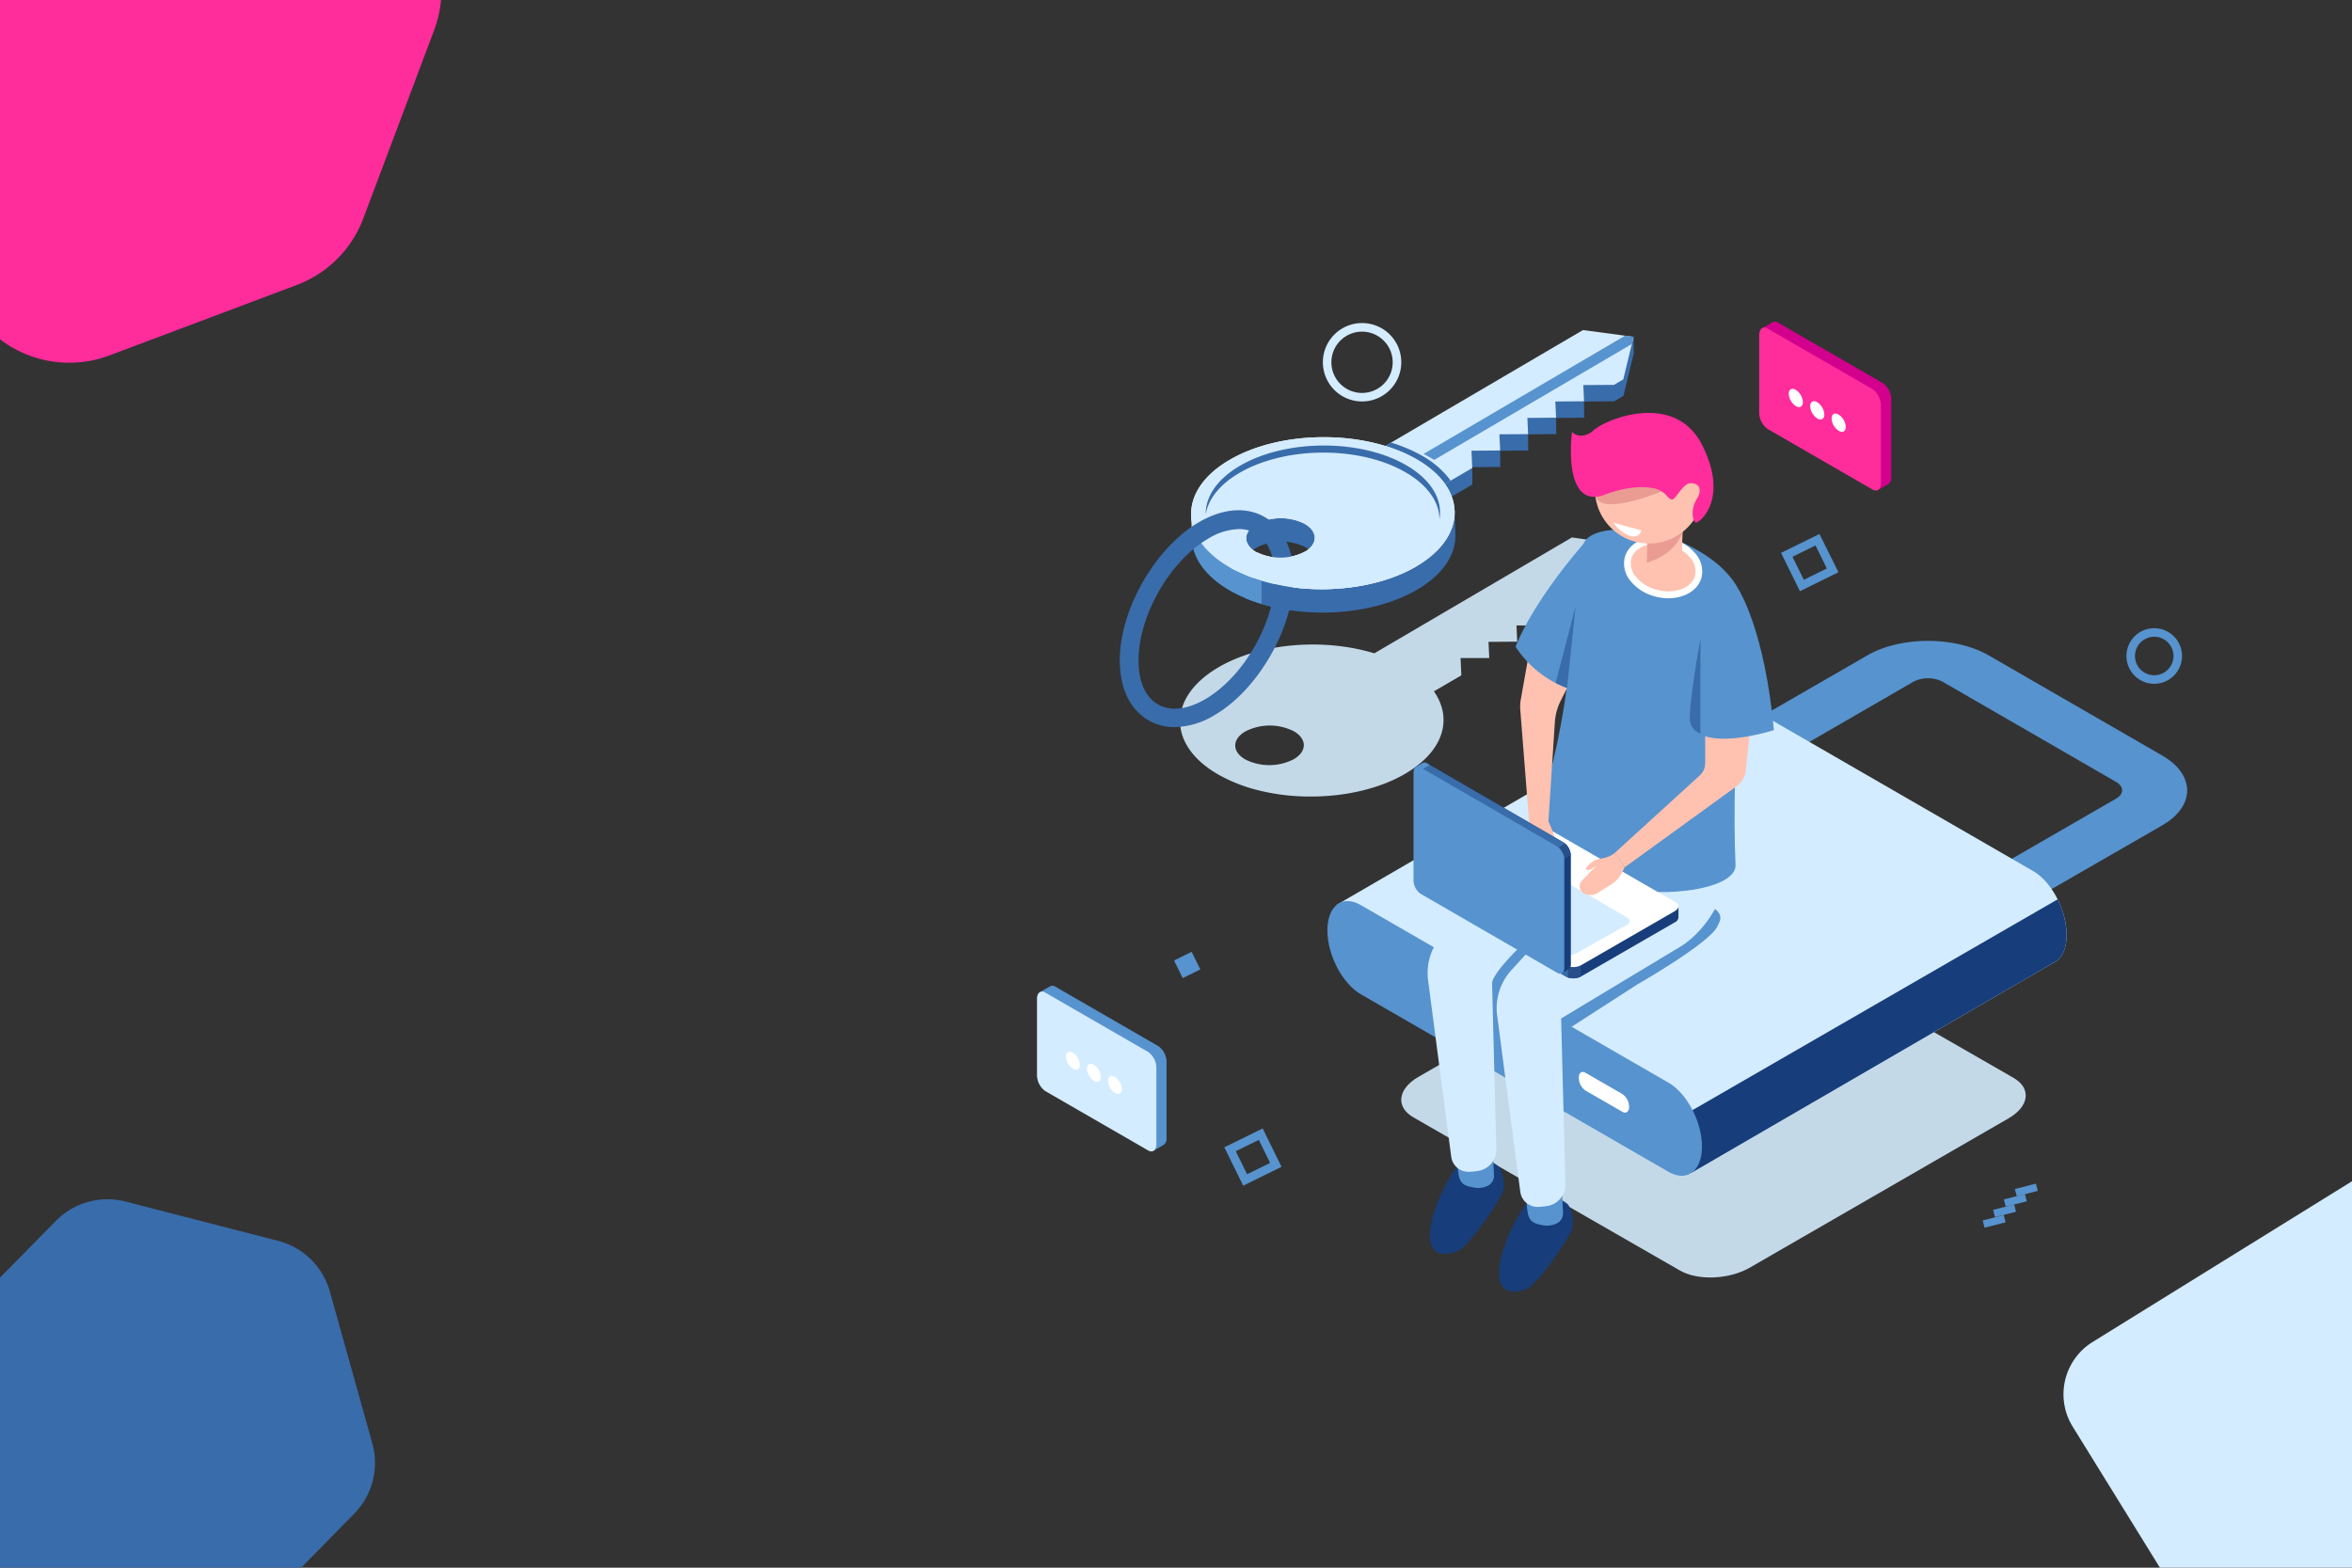 <svg id="Ñëîé_1" data-name="Ñëîé 1" xmlns="http://www.w3.org/2000/svg" viewBox="0 0 600 400"><rect x="0" y="0" width="600" height="400" fill="#333333" stroke="none"/><defs><style>.cls-1{fill:#ff2c9c;}.cls-2{fill:#d4ecff;}.cls-3{fill:#396caa;}.cls-4{fill:#5793ce;}.cls-5{fill:#c4d9e8;}.cls-6{fill:#173d7a;}.cls-7{fill:#fff;}.cls-8{fill:#d3d0cf;}.cls-9{fill:#f2f2f2;}.cls-10{fill:#ffc2b0;}.cls-11{fill:#ea9c92;}.cls-12{fill:#274f89;}.cls-13{fill:#d3008d;}</style></defs><title>866 [Convertido]</title><path class="cls-1" d="M0,0V86.57a29.08,29.08,0,0,0,27.91,4.12l47.85-18A29.09,29.09,0,0,0,92.69,55.71l18-47.86A28.85,28.85,0,0,0,112.5,0Z"/><path class="cls-2" d="M600,301.4l-66.15,41A15.7,15.7,0,0,0,528.74,364L551,400h49Z"/><path class="cls-3" d="M84.15,329.55A18.47,18.47,0,0,0,71,316.62L32,306.57a18.47,18.47,0,0,0-17.8,5L0,326v74H76.85l13.49-13.76A18.48,18.48,0,0,0,95,368.35Z"/><rect class="cls-4" x="515.93" y="300.83" width="1.91" height="5.54" transform="translate(682.64 -272.47) rotate(75.62)"/><rect class="cls-4" x="513.19" y="303.51" width="1.91" height="5.54" transform="translate(683.21 -267.8) rotate(75.63)"/><rect class="cls-4" x="510.45" y="306.18" width="1.91" height="5.54" transform="translate(683.73 -263.14) rotate(75.63)"/><rect class="cls-4" x="507.71" y="308.85" width="1.91" height="5.54" transform="translate(684.24 -258.48) rotate(75.62)"/><path class="cls-5" d="M401,137.13,350.59,166.7c-12.78-3.92-29.06-2.71-39.8,3.59-13.07,7.67-13,20,.19,27.44a40.52,40.52,0,0,0,9.92,3.89,54.23,54.23,0,0,0,7.88,1.36c10.48,1,21.66-.85,29.73-5.58,9.76-5.73,12.18-14,7.28-21l7-4.08-.2-4.41,7.32,0-.19-4.14,7.32-.05-.18-4.13,7.31,0-.18-4.14,7.32,0-.19-4.13,7.82-.06,2.38-1.4,2.63-10.85ZM330.07,193.7a13.65,13.65,0,0,1-12.37.09c-3.43-1.95-3.46-5.14-.05-7.14a13.65,13.65,0,0,1,12.37-.09C333.45,188.51,333.47,191.71,330.07,193.7Z"/><path class="cls-5" d="M428.55,324.17l-68-39.08c-4.58-2.64-4-7.26,1.28-10.31l66-38.08c5.28-3,13.27-3.39,17.85-.74l68,39.07c4.58,2.65,4,7.26-1.28,10.31l-66,38.09C441.12,326.48,433.13,326.81,428.55,324.17Z"/><path class="cls-4" d="M508.24,235.57l-11.75-6.79,43.32-25c2.05-1.18,2.05-3.1,0-4.28l-44.26-25.56a8.22,8.22,0,0,0-7.42,0L444.8,199l-11.75-6.79,43.33-25c8.52-4.92,22.39-4.92,30.92,0l44.26,25.55c8.52,4.92,8.52,12.93,0,17.85Z"/><path class="cls-2" d="M527.2,238.55c0-6.28-3.82-13.57-8.53-16.29l-78.5-45.32c-2.11-1.22-4-1.31-5.53-.48h0l-93.72,54.46,90.63,68.3,92.33-53.59a4,4,0,0,0,.82-.48h0C526.24,244,527.2,241.69,527.2,238.55Z"/><path class="cls-6" d="M431.55,299.22l92.33-53.59a4,4,0,0,0,.82-.48h0c1.54-1.17,2.5-3.46,2.5-6.6a20.94,20.94,0,0,0-2.3-9.07L419.64,290.25Z"/><path class="cls-4" d="M425.65,299l-78.5-45.31c-4.71-2.72-8.53-10-8.53-16.3h0c0-6.29,3.82-9.17,8.53-6.45l78.5,45.32c4.71,2.72,8.53,10,8.53,16.3h0C434.18,298.81,430.36,301.69,425.65,299Z"/><path class="cls-7" d="M413.89,283.69l-9.44-5.44a4.09,4.09,0,0,1-1.7-3.25h0c0-1.25.76-1.83,1.7-1.29l9.44,5.45a4.06,4.06,0,0,1,1.7,3.25h0C415.59,283.66,414.83,284.23,413.89,283.69Z"/><polygon class="cls-3" points="343.03 124.1 359.16 133.26 375.61 123.61 375.57 119.41 375.43 119.49 375.42 119.2 382.73 119.14 382.69 115.01 389.87 114.96 389.82 110.82 397 110.77 396.96 106.64 404.13 106.59 404.09 102.45 411.76 102.4 414.15 101 416.78 90.15 416.73 85.95 415.46 89.97 403.85 88.42 343.03 124.1"/><polygon class="cls-2" points="359.11 129.06 375.57 119.41 375.37 115 382.69 114.94 382.5 110.81 389.82 110.76 389.64 106.63 396.96 106.57 396.77 102.44 404.09 102.39 403.91 98.25 411.72 98.2 414.1 96.8 416.73 85.95 403.81 84.22 342.99 119.9 359.11 129.06"/><path class="cls-3" d="M370.07,122.64a22.59,22.59,0,0,0-7.47-6.45,38.85,38.85,0,0,0-7.73-3.26l-11.88,7,16.12,9.17Z"/><polygon class="cls-4" points="416.29 87.77 416.73 85.95 414.56 85.66 363.18 115.81 365.88 117.34 416.29 87.77"/><polygon class="cls-8" points="304.05 137.35 303.87 131.38 305.78 135.41 304.05 137.35"/><path class="cls-3" d="M314,150.79c13.18,7.48,34.46,7.33,47.53-.34,6.55-3.84,9.79-8.85,9.74-13.83h0l-.18-6.33L370,131.5c-1.52-3.12-4.41-6.06-8.69-8.48-13.17-7.49-34.45-7.34-47.52.33S300.81,143.3,314,150.79Zm19-11.17c3.43,1.95,3.45,5.14.05,7.14a13.65,13.65,0,0,1-12.37.09c-3.43-1.95-3.46-5.15-.05-7.15A13.68,13.68,0,0,1,333,139.62Z"/><path class="cls-9" d="M313.81,144.82c13.17,7.48,34.45,7.33,47.52-.33s13-20-.19-27.44-34.46-7.34-47.53.33S300.63,137.33,313.81,144.82Zm19-11.17c3.43,1.95,3.45,5.15.05,7.14a13.65,13.65,0,0,1-12.37.09c-3.43-1.95-3.45-5.15,0-7.14A13.65,13.65,0,0,1,332.84,133.65Z"/><path class="cls-4" d="M329.08,148.09a13.53,13.53,0,0,1-8.38-1.24c-2.46-1.4-3.16-3.44-2.11-5.22l-6-4.73-6.21-7c-4.8,7-2.27,15.3,7.57,20.9a41.7,41.7,0,0,0,14.74,4.68Z"/><path class="cls-2" d="M313.81,144.82a40.29,40.29,0,0,0,9.91,3.89,54.47,54.47,0,0,0,7.88,1.36c10.48,1,21.67-.85,29.73-5.58,13.07-7.67,13-20-.19-27.44s-34.46-7.34-47.53.33S300.63,137.33,313.81,144.82Zm19-11.17c3.43,1.95,3.45,5.15.05,7.14a13.65,13.65,0,0,1-12.37.09c-3.43-1.95-3.45-5.15,0-7.14A13.65,13.65,0,0,1,332.84,133.65Z"/><path class="cls-3" d="M307.58,131.22c.64-3.82,3.48-7.56,8.53-10.52,11.62-6.82,30.55-7,42.28-.29,5.82,3.3,8.77,7.67,8.83,12.06.84-5-2.06-10.12-8.69-13.89-11.73-6.66-30.66-6.53-42.29.3C310.4,122.31,307.51,126.78,307.58,131.22Z"/><path class="cls-3" d="M299.65,185.53a13.16,13.16,0,0,1-6.59-1.7c-4.72-2.68-7.35-8.07-7.4-15.16-.09-12.95,8.92-28.82,20.09-35.37,6.12-3.59,12.09-4.09,16.81-1.41a13.18,13.18,0,0,1,4.89,4.89A20.36,20.36,0,0,1,330,147.05c.09,12.95-8.92,28.82-20.09,35.37A20.4,20.4,0,0,1,299.65,185.53ZM316,135a15.7,15.7,0,0,0-7.8,2.45c-9.87,5.78-17.83,19.8-17.75,31.23,0,5.33,1.81,9.26,5,11.07s7.46,1.32,12.06-1.38c9.86-5.78,17.82-19.8,17.74-31.23a15.87,15.87,0,0,0-1.86-7.91h0A8.22,8.22,0,0,0,316,135Z"/><path class="cls-2" d="M322.16,145.46l9.38,2.29,1.35-7a13.65,13.65,0,0,1-12.37.09Z"/><path class="cls-2" d="M313.81,144.82a40.29,40.29,0,0,0,9.91,3.89,54.47,54.47,0,0,0,7.88,1.36c10.48,1,21.67-.85,29.73-5.58l-38.2-.86Z"/><path class="cls-3" d="M327.92,149.64a55.17,55.17,0,0,1-8.29-2.14v5.86a45,45,0,0,0,8.19,2.11C336.57,156.62,327.92,149.64,327.92,149.64Z"/><path class="cls-4" d="M321.83,148.21a39.27,39.27,0,0,1-5.4-2c-5.11-2.4,1.35,6.47,1.35,6.47s1.74.69,4.05,1.4Z"/><polygon class="cls-4" points="417.67 251.19 400.95 261.97 392.82 260.65 412.69 251.04 417.67 251.19"/><path class="cls-6" d="M397.46,305.62s-4.81-2.43-7.77,1.19-7.18,12.15-7.31,17.91,4.56,5.38,7.35,4,10.94-13.2,11.44-15.51-.59-5.45-1.37-6.07S397.46,305.62,397.46,305.62Z"/><path class="cls-4" d="M398.51,304.46l.22,5a2.81,2.81,0,0,1-1.4,2.59,5.6,5.6,0,0,1-3.72.58C390,312,389.66,311,389.4,306S398.51,304.46,398.51,304.46Z"/><path class="cls-6" d="M379.84,296s-4.82-2.43-7.77,1.18-7.19,12.15-7.32,17.92,4.57,5.38,7.36,4,10.94-13.19,11.43-15.5-.58-5.45-1.36-6.07S379.84,296,379.84,296Z"/><path class="cls-4" d="M380.89,294.87l.22,5a2.82,2.82,0,0,1-1.41,2.6A5.55,5.55,0,0,1,376,303c-3.63-.59-3.95-1.62-4.21-6.61S380.89,294.87,380.89,294.87Z"/><path class="cls-2" d="M423.85,203.29c-1.43-23.19-25.11,3.41-25.11,3.41l-16.21,15.89-14.6,16a14.37,14.37,0,0,0-3.62,11.56l5.9,45a4.41,4.41,0,0,0,4.43,3.84,15.69,15.69,0,0,0,2.19-.19,5.49,5.49,0,0,0,4.88-5.83l-1.08-42.06,30.65-18.48S425.27,226.47,423.85,203.29Z"/><path class="cls-4" d="M392.34,243l-4.36-1.6c-.1,0-7.41,7.08-7.35,9.55l3.28,1.06,8.24-8Z"/><path class="cls-4" d="M417.67,251.19s18.22-10.4,20.4-14.76c.85-1.71,2.18-3.5-3.14-6.08l-24.29,17.32,1.05,6Z"/><path class="cls-2" d="M441.47,212.24c-1.52-23.18-25.11,3.41-25.11,3.41l-16.21,15.89-14.59,16a14.36,14.36,0,0,0-3.63,11.56l5.9,45a4.44,4.44,0,0,0,4.44,3.85,15.72,15.72,0,0,0,2.18-.2,5.49,5.49,0,0,0,4.88-5.83l-1.08-42.05,30.66-18.48S442.86,233.43,441.47,212.24Z"/><path class="cls-4" d="M427.46,137.69c18,7.45,17.6,18.06,17.6,18.06s-3.52,38.92-2.32,64.91c.5,10.86-57.72,11.69-49-17.3,10.24-34.17,6.4-61.84,11.19-66S422.82,135.77,427.46,137.69Z"/><path class="cls-10" d="M433.24,147.11c-.94,3.64-5.72,5.56-10.67,4.29s-8.21-5.27-7.27-8.92,5.72-5.56,10.67-4.29S434.18,143.46,433.24,147.11Z"/><path class="cls-7" d="M425.6,152.65a13.16,13.16,0,0,1-3.24-.42,11.89,11.89,0,0,1-6.3-3.86,6.87,6.87,0,0,1-1.59-6.1c1-4.1,6.31-6.3,11.71-4.91a11.89,11.89,0,0,1,6.3,3.86,6.88,6.88,0,0,1,1.59,6.1C433.23,150.58,429.72,152.65,425.6,152.65Zm-2.7-14c-3.34,0-6.13,1.55-6.77,4a5.21,5.21,0,0,0,1.26,4.59,10.29,10.29,0,0,0,5.39,3.28c4.49,1.15,8.81-.5,9.63-3.68a5.24,5.24,0,0,0-1.26-4.59,10.29,10.29,0,0,0-5.39-3.28A11.55,11.55,0,0,0,422.9,138.66Z"/><path class="cls-10" d="M420.26,136.88a43.19,43.19,0,0,1-.15,6.41c-.1,1.79,6.16,3.46,7.78,1.85s1-3.31,1.36-9.4S420.26,136.88,420.26,136.88Z"/><path class="cls-11" d="M429.25,135.74s-1.54,5.65-9.15,7.81l.12-5.13Z"/><path class="cls-10" d="M434.07,121.4a13.82,13.82,0,1,1-16.84-9.92A13.82,13.82,0,0,1,434.07,121.4Z"/><path class="cls-11" d="M423.86,125.37s-7.61,3.26-12.88,3.3-4.11-4.38-4.11-4.38L422.51,122Z"/><path class="cls-1" d="M409.41,126.23s6.63-2.82,12.44-1.64a6,6,0,0,1,3.52,2.09,2.15,2.15,0,0,0,1.06.77c1,.23,2.72-4,4.73-4.15s3.34,1.32,1.7,4-1.09,5.57-.34,6,8.78-5.72,1.71-19.73-25.05-6.47-27.85-3.63c0,0-2.94,2.57-5.34.28C401,110.17,398.36,130.28,409.41,126.23Z"/><path class="cls-10" d="M435,184.18V194.7a4.27,4.27,0,0,1-1.39,3.16L412,217.56l2.45,3.75L443,200.62a5.78,5.78,0,0,0,2.36-4.09l1.93-18.33Z"/><path class="cls-4" d="M443.54,150.49s6.55,9.86,9,35.8c0,0-11.19,3.62-17.55,1.57S443.54,150.49,443.54,150.49Z"/><path class="cls-3" d="M433.79,163s-2.57,13.73-2.71,20.18a4.13,4.13,0,0,0,2.71,4h0Z"/><path class="cls-6" d="M428.18,231.23l-4.77-.63-30.82-17.79a4.27,4.27,0,0,0-3.85.16l-21.84,12.6-2.89-.38v2.87h0a1.13,1.13,0,0,0,.67,1l34.92,20.17a4.29,4.29,0,0,0,3.86-.16l23.78-13.73a1.54,1.54,0,0,0,.94-1.29h0Z"/><path class="cls-3" d="M405,220l-2.19-1.27H378.77l-11.87,6.85-2.89-.38v2.87h0a1.13,1.13,0,0,0,.67,1l34.92,20.17a3.63,3.63,0,0,0,2,.37Z"/><path class="cls-4" d="M365.29,225.36l-1.28-.17v2.87h0a1.13,1.13,0,0,0,.67,1l.61.36Z"/><path class="cls-12" d="M400,249.4a4.44,4.44,0,0,0,3.27-.2v-4.89H400Z"/><path class="cls-7" d="M399.6,246.37,364.68,226.2c-1-.57-.87-1.56.27-2.22l23.79-13.73a4.27,4.27,0,0,1,3.85-.16l34.93,20.17c1,.57.86,1.56-.28,2.22l-23.78,13.73A4.29,4.29,0,0,1,399.6,246.37Z"/><path class="cls-2" d="M399,243.31l-29-16.77c-.82-.47-.72-1.3.23-1.85L383,217.53a3.56,3.56,0,0,1,3.2-.14l29,16.77c.82.48.72,1.3-.23,1.85l-12.74,7.17A3.55,3.55,0,0,1,399,243.31Z"/><path class="cls-10" d="M390.09,209.59l-.36,2.41a17.83,17.83,0,0,0,.15,6.18l.43,2.12a3,3,0,0,0,2.4,2.35h0a1.65,1.65,0,0,0,1.93-1.44l.57-5.15s1.32,1.73,2,1.73-.71-5.16-2.15-8.08S390.09,209.59,390.09,209.59Z"/><path class="cls-10" d="M401.93,171.29l-3.75,7.42a14.5,14.5,0,0,0-1.54,5.63L395,209.71l-4.93-.12-2.24-28.49a10.16,10.16,0,0,1,.13-2.64L390.53,164Z"/><path class="cls-6" d="M398.42,248.3l-2.93-3.82L364.7,226.65a4.28,4.28,0,0,1-1.79-3.42l0-25.21-1.77-2.32,1.66-1h0a1.14,1.14,0,0,1,1.21.07L398.94,215a4.28,4.28,0,0,1,1.79,3.42l0,27.46a1.54,1.54,0,0,1-.66,1.46h0Z"/><path class="cls-3" d="M377.12,233.85l-2.18-1.27-12-20.86,0-13.7-1.77-2.32,1.66-1h0a1.14,1.14,0,0,1,1.21.07L398.94,215a3.62,3.62,0,0,1,1.32,1.54Z"/><path class="cls-4" d="M362,196.73l-.78-1,1.66-1h0a1.14,1.14,0,0,1,1.21.07l.61.36Z"/><path class="cls-12" d="M399.26,215.24a4.56,4.56,0,0,1,1.46,2.94l-3.41,2-1.64-2.84Z"/><path class="cls-4" d="M397.28,216l-34.9-20.2c-1-.58-1.79,0-1.79,1.35l0,27.46a4.3,4.3,0,0,0,1.78,3.42l34.9,20.2c1,.57,1.79,0,1.79-1.35l0-27.46A4.26,4.26,0,0,0,397.28,216Z"/><path class="cls-10" d="M414.44,221.31l-.56,1.16A7.72,7.72,0,0,1,411,225.7l-3.46,2.14a3.46,3.46,0,0,1-3.54.08l-.12-.07a2.08,2.08,0,0,1-.29-3.2l3.62-3.73s-2,1.56-2.61.93c-.42-.46,2-2.7,3.81-2.78a7.25,7.25,0,0,0,3.62-1.51Z"/><path class="cls-4" d="M405.25,137.3S392,151.75,386.62,165a27.14,27.14,0,0,0,15.65,11.4C413.39,179.61,405.25,137.3,405.25,137.3Z"/><path class="cls-3" d="M399.77,175.54l2.16-20.8-5.08,19.49A30.23,30.23,0,0,0,399.77,175.54Z"/><path class="cls-7" d="M415.2,134.38l-3.57-1a8.63,8.63,0,0,0,4.19,3.36c2.49.69,2.88-1.42,2.88-1.42Z"/><path class="cls-2" d="M347.47,102.43a10,10,0,1,1,10-10A10,10,0,0,1,347.47,102.43Zm0-17.81a7.82,7.82,0,1,0,7.81,7.82A7.83,7.83,0,0,0,347.47,84.62Z"/><path class="cls-4" d="M549.55,174.47a7.09,7.09,0,1,1,7.09-7.09A7.1,7.1,0,0,1,549.55,174.47Zm0-12a4.91,4.91,0,1,0,4.91,4.91A4.91,4.91,0,0,0,549.55,162.47Z"/><path class="cls-4" d="M317.14,302.53l-4.81-9.79,9.78-4.81,4.81,9.79Zm-1.89-8.79,2.88,5.87,5.87-2.89-2.88-5.87Z"/><path class="cls-4" d="M459.17,150.85l-4.82-9.78,9.79-4.82L469,146Zm-1.9-8.79,2.89,5.87,5.87-2.88-2.89-5.88Z"/><rect class="cls-4" x="300.35" y="243.7" width="5.01" height="5.01" transform="translate(-77.56 158.88) rotate(-26.18)"/><path class="cls-13" d="M480.31,97.75,453.57,82.32a1.34,1.34,0,0,0-1.38-.11v0l-2.59,1.5,1.82.66v19.48a5.19,5.19,0,0,0,2.15,4.11l25.56,14.75V125l2.62-1.51h0a1.9,1.9,0,0,0,.72-1.71V101.86A5.16,5.16,0,0,0,480.31,97.75Z"/><path class="cls-1" d="M477.67,124.9l-26.74-15.44a5.16,5.16,0,0,1-2.15-4.11V85.47c0-1.59,1-2.32,2.15-1.63l26.74,15.44a5.13,5.13,0,0,1,2.15,4.11v19.88C479.82,124.85,478.86,125.58,477.67,124.9Z"/><path class="cls-7" d="M459.92,102.61c0,1.15-.8,1.61-1.8,1a4,4,0,0,1-1.8-3.13c0-1.15.8-1.61,1.8-1A4,4,0,0,1,459.92,102.61Z"/><path class="cls-7" d="M465.39,105.76c0,1.15-.81,1.62-1.8,1a4,4,0,0,1-1.81-3.12c0-1.15.81-1.62,1.81-1A4,4,0,0,1,465.39,105.76Z"/><path class="cls-7" d="M470.86,108.92c0,1.15-.81,1.61-1.81,1a4,4,0,0,1-1.8-3.13c0-1.15.8-1.61,1.8-1A4,4,0,0,1,470.86,108.92Z"/><path class="cls-4" d="M295.47,266.91l-26.23-15.15a1.34,1.34,0,0,0-1.35-.11h0l-2.55,1.47,1.79.65v19.1a5.09,5.09,0,0,0,2.11,4l25.07,14.47v2.24l2.57-1.48h0a1.89,1.89,0,0,0,.71-1.68V270.94A5,5,0,0,0,295.47,266.91Z"/><path class="cls-2" d="M292.88,293.53l-26.23-15.14a5.07,5.07,0,0,1-2.11-4V254.85c0-1.55.95-2.27,2.11-1.59l26.23,15.14a5,5,0,0,1,2.11,4v19.51C295,293.49,294.05,294.21,292.88,293.53Z"/><path class="cls-7" d="M275.47,271.67c0,1.13-.79,1.58-1.77,1a3.9,3.9,0,0,1-1.77-3.07c0-1.12.79-1.58,1.77-1A3.92,3.92,0,0,1,275.47,271.67Z"/><path class="cls-7" d="M280.83,274.76c0,1.13-.79,1.59-1.77,1a4,4,0,0,1-1.77-3.07c0-1.13.8-1.59,1.77-1A3.9,3.9,0,0,1,280.83,274.76Z"/><path class="cls-7" d="M286.2,277.86c0,1.13-.8,1.59-1.77,1a3.9,3.9,0,0,1-1.77-3.06c0-1.13.79-1.59,1.77-1A4,4,0,0,1,286.2,277.86Z"/></svg>